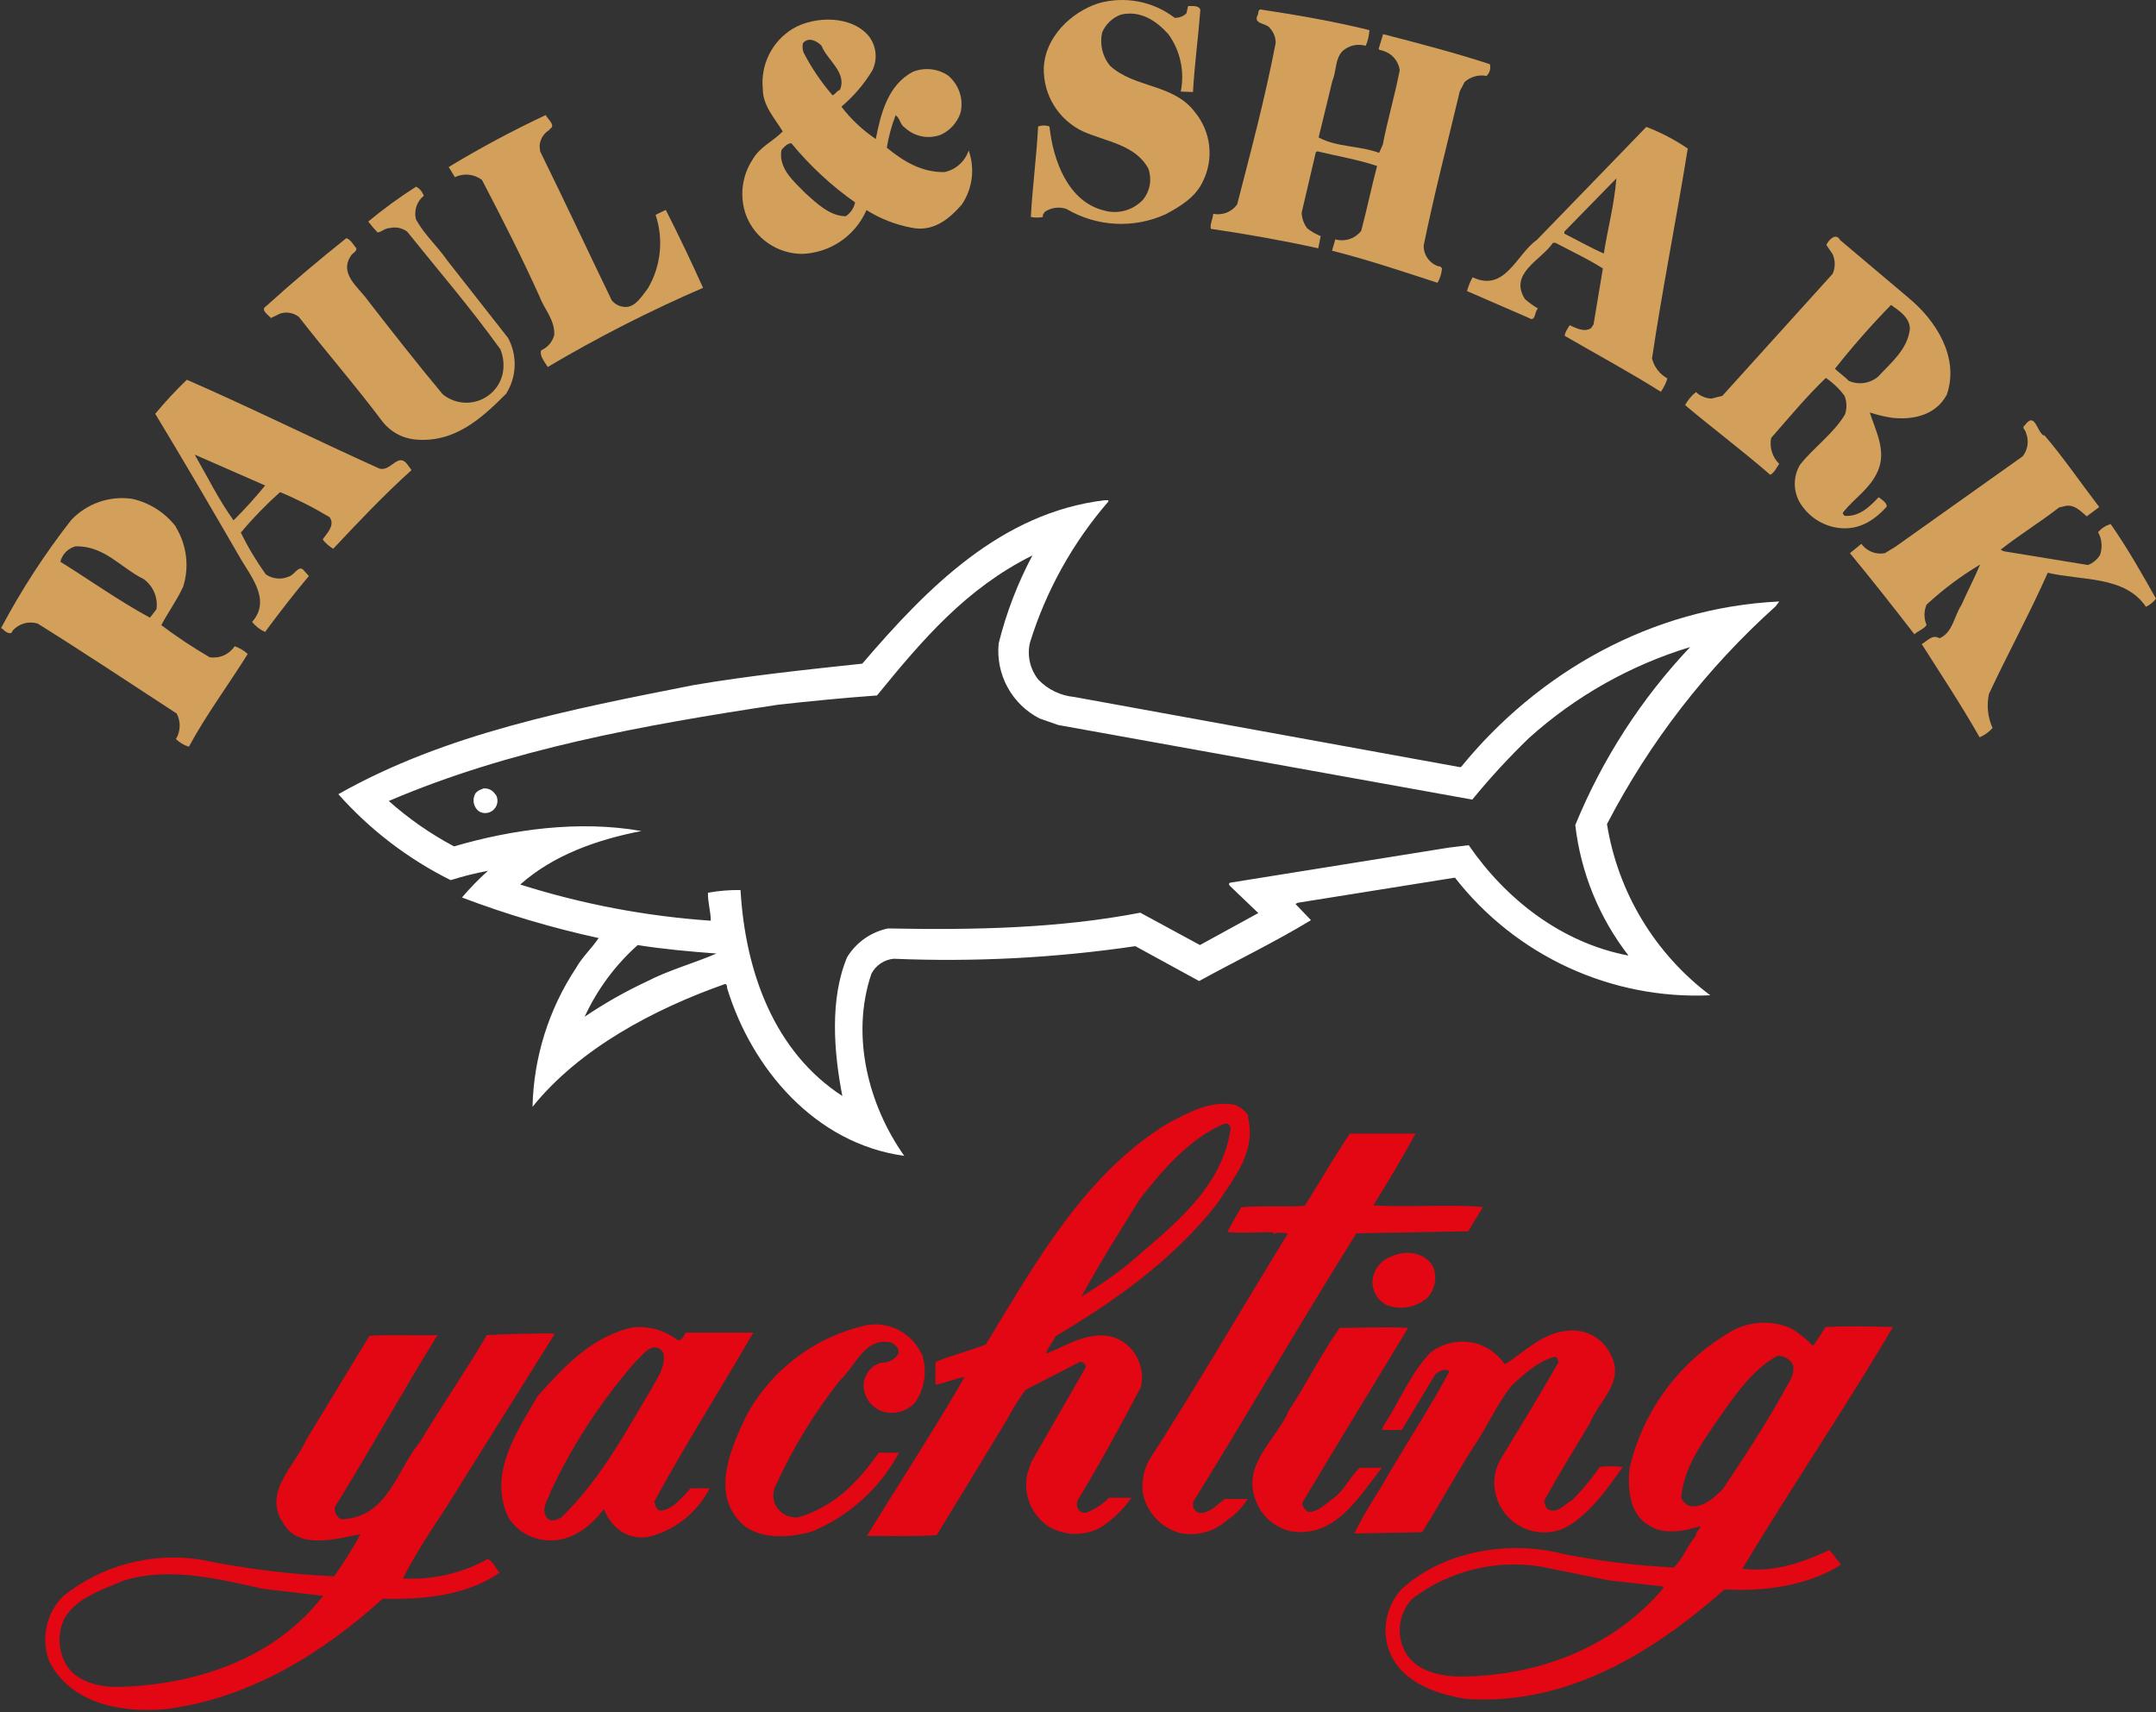 <svg width="267" height="212" viewBox="0 0 267 212" fill="none" xmlns="http://www.w3.org/2000/svg">
<rect x="0" y="0" width="267" height="212" fill="#333333" stroke="none"/>
<path d="M145.474 2.207C145.741 2.217 146.008 2.173 146.258 2.078C146.508 1.983 146.736 1.838 146.928 1.652L147.136 0.752C147.644 0.752 148.545 0.648 148.649 1.248C148.383 4.712 147.933 7.979 147.737 11.397L146.224 11.339C146.476 10.109 146.468 8.841 146.201 7.614C145.935 6.388 145.416 5.23 144.677 4.216C143.176 2.553 141.213 1.248 138.8 1.814C138.287 2.005 137.818 2.298 137.421 2.675C137.025 3.052 136.708 3.505 136.491 4.008C136.329 4.723 136.331 5.465 136.497 6.179C136.663 6.893 136.989 7.56 137.45 8.129C140.509 10.947 145.324 10.335 147.991 13.902C148.954 15.074 149.561 16.497 149.739 18.003C149.917 19.51 149.659 21.036 148.995 22.399C148.094 24.397 146.236 25.517 144.377 26.521C142.425 27.413 140.287 27.819 138.144 27.706C136.001 27.594 133.917 26.965 132.07 25.875C131.628 25.724 131.158 25.676 130.696 25.736C130.233 25.797 129.791 25.962 129.403 26.221C129.31 26.417 129.056 26.567 129.16 26.868C128.665 26.972 128.154 26.972 127.659 26.868C127.867 23.104 128.363 19.432 128.56 15.669C129.013 15.495 129.515 15.495 129.968 15.669C130.419 19.894 132.277 24.963 136.699 26.059C137.557 26.309 138.467 26.316 139.327 26.077C140.188 25.838 140.965 25.364 141.571 24.709C141.994 24.181 142.275 23.554 142.388 22.887C142.501 22.221 142.442 21.536 142.218 20.899C140.659 17.931 136.942 17.527 134.136 16.28C132.652 15.586 131.402 14.475 130.537 13.084C129.672 11.692 129.23 10.079 129.264 8.441C129.403 4.573 132.67 1.514 135.995 0.417C137.605 -0.045 139.301 -0.125 140.947 0.186C142.593 0.497 144.143 1.189 145.474 2.207Z" fill="#D3A05C"/>
<path d="M169.581 3.823C169.54 4.461 169.388 5.086 169.13 5.671C168.637 5.527 168.116 5.51 167.615 5.623C167.114 5.736 166.65 5.975 166.267 6.317C165.32 7.275 165.517 8.788 165.009 9.989L163.3 17.02C165.517 18.232 168.322 18.024 170.793 18.925L171.243 17.92C171.843 14.815 172.744 11.801 173.344 8.684C173.266 8.123 173.026 7.596 172.652 7.17C172.279 6.743 171.789 6.435 171.243 6.283C171.093 6.179 170.839 6.283 170.735 6.04L171.289 4.227C175.757 5.382 180.179 6.537 184.497 7.945C184.572 8.201 184.574 8.473 184.502 8.73C184.431 8.987 184.289 9.219 184.093 9.4C183.614 9.31 183.12 9.33 182.649 9.46C182.179 9.591 181.745 9.826 181.38 10.15L180.78 11.305C179.279 17.632 177.616 24.005 176.311 30.389C176.296 30.947 176.458 31.495 176.773 31.956C177.088 32.416 177.541 32.765 178.066 32.952C178.263 32.952 178.517 33.056 178.574 33.264C178.522 33.883 178.333 34.482 178.02 35.019C173.691 33.61 169.384 32.156 164.962 31.047L165.366 29.639C165.946 29.803 166.562 29.79 167.134 29.6C167.706 29.411 168.209 29.054 168.576 28.577C169.28 25.921 169.835 23.208 170.539 20.553C168.126 19.744 165.62 19.34 163.15 18.74L162.953 18.844L161.199 26.325C161.217 27.038 161.464 27.726 161.903 28.288C162.404 28.683 162.96 29.002 163.554 29.235L163.254 30.747C158.89 29.789 154.468 28.992 149.942 28.334C149.849 27.63 150.196 27.18 150.242 26.475C150.795 26.588 151.369 26.538 151.895 26.334C152.421 26.129 152.877 25.777 153.209 25.321C154.918 18.694 156.673 12.113 157.977 5.336C157.988 4.653 157.736 3.991 157.273 3.489C156.834 2.819 155.114 3.027 155.772 1.826C155.865 1.63 155.772 1.272 156.072 1.168C160.691 1.872 165.159 2.634 169.581 3.731V3.823Z" fill="#D3A05C"/>
<path d="M68.085 16.061C67.723 16.262 67.418 16.552 67.198 16.904C66.978 17.255 66.85 17.656 66.827 18.07L66.884 18.728C69.898 24.858 72.807 31.081 75.763 37.2C75.988 37.473 76.275 37.689 76.601 37.829C76.926 37.97 77.28 38.031 77.633 38.008C78.788 37.904 79.538 36.6 80.242 35.699C81.039 34.338 81.536 32.822 81.699 31.253C81.862 29.684 81.688 28.098 81.189 26.602L82.447 25.99C84.064 29.165 85.622 32.432 87.066 35.642C80.454 38.501 74.03 41.774 67.831 45.444C67.473 44.843 66.769 44.035 67.023 43.377C67.421 43.205 67.773 42.944 68.054 42.614C68.334 42.283 68.534 41.892 68.639 41.472C68.731 39.602 67.381 38.262 66.827 36.738C64.61 31.82 62.151 27.006 59.691 22.284C59.218 21.922 58.653 21.698 58.06 21.637C57.468 21.576 56.869 21.68 56.332 21.937L55.57 20.679C59.458 18.329 63.466 16.183 67.577 14.248C67.831 14.756 68.939 15.599 68.027 16.003L68.085 16.061Z" fill="#D3A05C"/>
<path d="M107.709 4.632C108.126 5.225 108.375 5.921 108.43 6.644C108.485 7.368 108.343 8.092 108.02 8.742C106.996 10.428 105.705 11.937 104.199 13.21C105.392 14.768 106.831 16.121 108.459 17.216C109.071 14.065 109.972 10.485 113.077 8.881C113.781 8.604 114.541 8.501 115.293 8.581C116.045 8.662 116.766 8.923 117.395 9.342C118.06 9.89 118.558 10.613 118.834 11.429C119.109 12.245 119.151 13.122 118.954 13.96C118.756 14.552 118.44 15.098 118.025 15.564C117.611 16.03 117.106 16.408 116.541 16.674C115.791 16.965 114.974 17.04 114.184 16.889C113.394 16.738 112.662 16.367 112.073 15.819C111.473 15.461 111.473 14.665 110.918 14.261C110.412 15.562 110.044 16.912 109.822 18.29C111.784 19.895 114.128 21.396 117.003 21.303C117.683 21.151 118.313 20.825 118.831 20.358C119.348 19.891 119.737 19.298 119.958 18.636C120.352 19.739 120.481 20.918 120.335 22.079C120.188 23.241 119.771 24.351 119.116 25.321C117.557 27.122 115.548 28.785 112.823 28.184C110.865 27.811 108.993 27.075 107.305 26.014C106.624 27.58 105.514 28.922 104.101 29.882C102.689 30.843 101.034 31.383 99.327 31.44C97.827 31.431 96.365 30.972 95.13 30.122C93.895 29.271 92.943 28.07 92.4 26.672C91.984 25.534 91.841 24.315 91.981 23.113C92.122 21.91 92.542 20.756 93.208 19.745C94.108 18.186 95.621 17.586 96.937 16.281C95.967 14.665 94.466 13.118 94.466 11.005C94.32 9.548 94.587 8.079 95.236 6.766C95.885 5.453 96.891 4.35 98.138 3.581C100.897 1.919 105.619 1.873 107.72 4.632H107.709ZM99.431 5.371C99.352 5.757 99.383 6.157 99.523 6.525C100.506 8.418 101.707 10.188 103.102 11.802C103.506 11.64 103.61 11.247 104.014 11.132C104.938 8.996 102.433 7.437 101.74 5.671C101.186 5.071 100.1 4.516 99.431 5.359V5.371ZM96.775 18.59C96.36 20.899 98.426 22.562 99.777 23.959C101.082 25.113 102.744 26.776 104.742 26.776C105.335 26.379 105.749 25.765 105.896 25.067C102.948 22.988 100.292 20.522 97.999 17.736C97.503 17.736 97.052 18.244 96.764 18.59H96.775Z" fill="#D3A05C"/>
<path d="M208.996 18.486C207.599 27.179 205.879 35.711 204.586 44.394C204.718 44.913 204.955 45.401 205.283 45.826C205.611 46.251 206.022 46.604 206.491 46.864C206.309 47.453 206.036 48.01 205.682 48.515C201.769 46.056 197.762 43.897 193.779 41.588C193.779 41.184 194.137 40.688 194.391 40.272C195.188 40.63 196.204 41.184 197.047 40.63L197.347 40.168L198.501 33.241C196.596 32.028 194.587 31.116 192.625 30.066H192.325C190.916 32.178 186.794 33.841 188.861 37.051C189.361 37.482 189.898 37.868 190.466 38.205C190.015 38.54 190.212 39.949 189.311 39.36L181.68 36.046C181.832 35.448 182.065 34.873 182.372 34.337C186.402 36.242 187.799 31.474 190.316 29.719C194.784 25.101 199.402 20.368 203.881 15.715C205.702 16.409 207.434 17.316 209.042 18.416L208.996 18.486ZM200.164 22.099L193.733 28.68V28.934C195.338 29.742 197 30.689 198.617 31.393C199.113 28.23 199.91 25.367 200.164 22.157V22.099Z" fill="#D3A05C"/>
<path d="M52.522 24.212C52.082 24.554 51.752 25.017 51.574 25.545C51.395 26.072 51.376 26.641 51.517 27.179C52.568 29.084 54.127 30.435 55.385 32.248L62.913 41.842C63.492 42.914 63.776 44.121 63.733 45.338C63.69 46.556 63.324 47.74 62.67 48.769C59.553 51.886 56.182 54.957 51.217 54.403C49.712 54.205 48.342 53.431 47.396 52.244C44.129 47.868 40.365 43.55 37.005 39.233C36.681 38.984 36.302 38.817 35.9 38.747C35.498 38.676 35.085 38.704 34.696 38.828L33.541 39.383C33.299 39.036 32.191 38.39 32.941 37.928C36.266 34.915 39.626 32.097 42.893 29.488C43.493 29.696 43.794 30.4 44.14 30.747C44.14 31.243 43.644 31.301 43.436 31.705C41.981 33.91 44.394 35.573 45.502 37.131C48.262 40.699 51.875 45.305 54.831 48.827C55.431 49.316 56.143 49.647 56.904 49.789C57.665 49.931 58.449 49.879 59.185 49.639C59.92 49.399 60.584 48.978 61.114 48.414C61.645 47.85 62.025 47.163 62.22 46.414C62.464 45.358 62.376 44.253 61.966 43.25C58.156 37.974 54.589 33.864 50.421 28.68C50.115 28.453 49.763 28.296 49.39 28.221C49.017 28.145 48.632 28.152 48.262 28.241C47.661 28.241 47.257 28.738 46.761 28.784C46.351 28.356 45.965 27.905 45.606 27.433C47.489 25.872 49.467 24.43 51.529 23.115C51.988 23.359 52.332 23.774 52.487 24.27L52.522 24.212Z" fill="#D3A05C"/>
<path d="M236.382 36.913C239.695 39.626 242.697 44.244 241.092 48.874C239.776 51.333 237.075 52.037 234.315 51.737C233.379 51.596 232.456 51.375 231.556 51.079C232.249 53.296 233.657 55.801 232.56 58.306C231.648 60.465 229.686 61.666 228.289 63.386C228.127 63.583 228.289 63.79 228.485 63.883C230.297 63.987 231.556 62.728 232.653 61.574C233.057 61.874 233.657 62.232 233.657 62.728C232.052 64.529 229.94 65.88 227.134 65.28C226.266 65.088 225.445 64.724 224.721 64.208C223.997 63.692 223.385 63.036 222.92 62.278C222.493 61.562 222.267 60.744 222.267 59.911C222.267 59.078 222.493 58.26 222.92 57.544C224.617 55.397 227.076 53.688 228.485 51.321C228.738 50.569 228.718 49.751 228.427 49.012C227.785 48.151 227.005 47.402 226.118 46.795C223.705 49.105 221.5 51.772 219.341 54.231C219.229 54.806 219.261 55.4 219.434 55.96C219.608 56.52 219.917 57.029 220.334 57.44C219.93 58.006 219.791 58.456 219.237 58.803C215.773 55.789 212.206 53.134 208.685 50.167C209.019 49.541 209.479 48.991 210.035 48.55C210.554 49.045 211.236 49.332 211.952 49.359L213.303 49.012L226.961 33.899C227.126 33.519 227.212 33.108 227.212 32.693C227.212 32.278 227.126 31.867 226.961 31.486L226.176 30.332C226.418 29.778 227.33 28.727 227.885 29.732L236.324 36.855L236.382 36.913ZM234.165 37.779C231.722 40.286 229.41 42.918 227.238 45.664C227.746 46.161 228.496 46.669 228.958 47.165C229.558 47.428 230.221 47.516 230.868 47.418C231.516 47.32 232.123 47.04 232.618 46.611C234.119 44.96 236.232 43.297 236.52 40.746C236.52 39.279 235.123 38.437 234.211 37.779H234.165Z" fill="#D3A05C"/>
<path d="M253.134 53.849C255.501 56.597 257.66 59.772 259.969 62.785L258.422 63.94C257.614 63.236 256.909 62.485 255.859 62.635L254.993 62.843C252.684 64.644 250.132 66.203 247.766 68.061L248.123 68.258L258.572 69.966C259.199 69.727 259.727 69.284 260.073 68.708C260.231 68.249 260.291 67.763 260.25 67.279C260.208 66.796 260.065 66.327 259.83 65.903C260.242 65.424 260.783 65.075 261.389 64.898C263.49 67.911 265.245 71.017 267 74.134C266.669 74.562 266.242 74.906 265.753 75.139C263.144 71.271 257.81 71.929 253.596 70.925C251.345 75.993 248.678 80.865 246.311 85.934C246.007 87.35 246.164 88.827 246.761 90.148C246.316 90.644 245.768 91.038 245.156 91.302C242.905 87.331 240.4 83.555 237.987 79.757C238.679 79.399 239.291 78.487 240.18 79.041C241.843 78.348 241.993 76.282 242.905 74.919C243.655 73.222 244.51 71.606 245.214 69.909C242.839 71.33 240.618 72.994 238.587 74.873C238.415 75.271 238.327 75.699 238.327 76.132C238.327 76.564 238.415 76.993 238.587 77.39C238.241 77.933 237.536 78.094 237.086 78.545C234.477 75.185 231.764 71.721 229.097 68.5L230.505 67.346C230.834 67.793 231.283 68.139 231.8 68.343C232.316 68.547 232.88 68.602 233.426 68.5L234.731 67.704L250.49 56.505C250.81 56.099 251.015 55.616 251.086 55.105C251.157 54.593 251.091 54.072 250.894 53.595C250.894 53.295 250.294 52.937 250.744 52.683C252.049 50.836 252.245 53.595 253.146 53.953L253.134 53.849Z" fill="#D3A05C"/>
<path d="M46.946 58.017C48.4 58.467 49.255 55.996 50.409 57.451L50.963 58.213C47.5 61.33 44.279 64.748 41.265 67.957C40.763 67.656 40.321 67.264 39.961 66.803C40.411 66.11 41.565 65.048 40.815 64.043C38.851 62.857 36.802 61.819 34.684 60.938C32.946 62.489 31.322 64.163 29.824 65.948C30.709 67.762 31.748 69.496 32.929 71.132C33.345 71.416 33.827 71.588 34.328 71.632C34.829 71.677 35.334 71.592 35.793 71.386C36.451 71.225 37.051 69.828 37.651 70.67L38.252 71.328C36.393 73.534 34.534 75.947 32.825 78.256C32.197 77.977 31.646 77.549 31.221 77.009C33.68 74.238 30.921 71.236 29.616 68.869C26.152 62.889 22.781 57.116 19.225 51.239C20.45 49.763 21.756 48.356 23.139 47.025C31.071 50.489 38.956 54.403 46.992 58.028L46.946 58.017ZM24.143 56.354C25.702 59.056 27.111 61.931 28.923 64.436C30.303 63.067 31.61 61.626 32.837 60.118L24.143 56.308V56.354Z" fill="#D3A05C"/>
<path d="M21.788 65.29C22.451 66.38 22.874 67.599 23.029 68.865C23.185 70.131 23.069 71.416 22.689 72.633C21.938 74.296 20.784 75.855 19.976 77.413C21.889 78.853 23.886 80.179 25.956 81.385C26.55 81.48 27.159 81.402 27.709 81.161C28.26 80.919 28.73 80.524 29.062 80.022C29.659 80.23 30.209 80.556 30.678 80.981C28.369 84.698 25.494 88.554 23.393 92.468C22.791 92.283 22.241 91.959 21.788 91.522C22.075 91.047 22.233 90.506 22.25 89.952C22.266 89.398 22.139 88.849 21.881 88.358C16.108 84.594 10.439 80.819 4.666 77.217C4.127 77.051 3.552 77.042 3.008 77.191C2.464 77.341 1.974 77.642 1.595 78.06C1.491 78.152 1.491 78.406 1.295 78.406C0.741 78.406 0.591 78.06 0.141 77.759C2.637 73.057 5.542 68.583 8.823 64.39C9.778 63.381 10.961 62.617 12.273 62.16C13.585 61.704 14.987 61.57 16.362 61.769C18.522 62.25 20.443 63.476 21.788 65.233V65.29ZM9.377 67.646C8.916 67.763 8.495 68.003 8.16 68.341C7.824 68.678 7.587 69.1 7.472 69.562C11.039 71.767 14.595 74.331 18.567 76.489L19.375 75.45C19.477 74.746 19.385 74.027 19.111 73.371C18.837 72.714 18.389 72.144 17.817 71.721C14.953 70.324 12.991 67.6 9.377 67.646Z" fill="#D3A05C"/>
<path d="M154.514 138.212C155.669 142.53 152.852 145.797 150.693 149.099C145.266 156.026 137.993 161.152 130.708 165.47C130.407 166.232 129.703 166.879 129.553 167.641C132.358 166.486 135.984 164.073 139.193 166.232C140.047 166.844 140.702 167.694 141.075 168.675C141.449 169.657 141.525 170.726 141.295 171.751C138.847 176.427 136.284 181.091 133.525 185.675C133.434 185.822 133.378 185.988 133.36 186.159C133.342 186.331 133.363 186.505 133.421 186.668C133.489 186.884 133.633 187.069 133.825 187.189C134.018 187.31 134.247 187.358 134.471 187.326C135.554 186.931 136.533 186.295 137.335 185.467H140.105C139.107 186.929 137.823 188.174 136.33 189.127C135.328 189.684 134.196 189.965 133.05 189.941C131.904 189.916 130.784 189.588 129.807 188.988C128.774 188.293 127.975 187.301 127.515 186.143C127.056 184.985 126.957 183.715 127.232 182.5L127.694 181.091L134.471 169.292C134.471 168.946 134.067 168.541 133.721 168.645L126.99 172.109C126.14 173.296 125.368 174.538 124.681 175.827C121.783 180.606 118.908 185.375 115.999 190.097C113.389 190.293 109.822 190.189 107.363 190.189C111.277 183.77 115.652 177.143 119.462 170.504C118.308 170.712 117.003 171.266 115.849 171.462V168.645C117.811 167.849 120.017 167.295 122.083 166.486C128.202 156.442 134.333 145.347 144.677 139.078C147.137 137.819 149.653 136.307 152.759 136.769C153.562 137.009 154.243 137.546 154.664 138.269L154.514 138.212ZM151.697 139.112C147.391 140.925 144.158 144.689 141.248 148.349C138.697 152.413 136.088 156.592 133.929 160.552C135.88 159.379 137.758 158.088 139.551 156.684C144.827 152.066 151.408 147.298 152.413 139.655C152.309 139.412 152.101 139.008 151.697 139.158V139.112Z" fill="#E30613"/>
<path d="M175.261 140.462C173.69 143.337 171.889 146.339 170.077 149.26C174.556 149.549 178.713 149.098 183.643 149.456L181.83 152.47L167.976 152.724C161.048 163.773 154.594 174.96 147.771 185.963C147.691 186.251 147.726 186.558 147.868 186.821C148.01 187.083 148.249 187.281 148.533 187.371C149.93 187.371 150.738 186.274 151.685 185.616H154.502C153.87 186.661 153.01 187.549 151.985 188.214C151.207 188.931 150.268 189.451 149.248 189.732C148.228 190.013 147.156 190.047 146.12 189.83C144.942 189.509 143.88 188.856 143.062 187.95C142.243 187.043 141.702 185.921 141.502 184.716C141.389 183.397 141.649 182.073 142.252 180.894C148.233 171.6 153.798 162.006 159.478 152.77C158.905 152.602 158.296 152.602 157.723 152.77L157.573 152.574C155.761 152.574 153.959 152.724 151.997 152.574C152.493 151.523 153.151 150.518 153.705 149.503C155.957 149.26 159.282 149.503 161.591 149.306C163.438 146.351 165.205 143.291 167.167 140.37C169.823 140.37 172.524 140.37 175.249 140.37L175.261 140.462Z" fill="#E30613"/>
<path d="M177.57 157.086C177.764 157.695 177.797 158.344 177.665 158.969C177.534 159.595 177.242 160.175 176.819 160.654C176.142 161.265 175.31 161.677 174.414 161.847C173.518 162.016 172.593 161.935 171.74 161.612C171.16 161.323 170.682 160.865 170.368 160.298C170.055 159.731 169.921 159.082 169.985 158.437C170.08 157.772 170.361 157.146 170.796 156.634C171.231 156.121 171.802 155.742 172.444 155.539C174.153 154.731 176.762 155.124 177.57 157.086Z" fill="#E30613"/>
<path d="M114.186 167.686C114.512 168.679 114.605 169.733 114.459 170.768C114.313 171.803 113.931 172.791 113.343 173.654C112.826 174.234 112.147 174.645 111.393 174.835C110.64 175.024 109.847 174.983 109.117 174.717C108.437 174.442 107.861 173.959 107.473 173.337C107.085 172.714 106.905 171.985 106.958 171.253C107.035 170.678 107.275 170.136 107.649 169.692C108.024 169.248 108.517 168.921 109.071 168.748C109.492 168.774 109.913 168.69 110.292 168.503C110.67 168.317 110.994 168.035 111.23 167.686C111.473 166.935 110.826 166.531 110.376 166.242C107.062 165.538 106.092 169.002 104.003 170.953C100.864 174.924 98.213 179.258 96.106 183.861C95.861 184.304 95.743 184.806 95.768 185.312C95.793 185.818 95.957 186.307 96.244 186.724C96.543 187.14 96.948 187.466 97.418 187.67C97.888 187.873 98.404 187.945 98.911 187.878C103.298 186.562 106.254 183.56 108.817 179.889H111.334C108.982 184.279 105.184 187.721 100.585 189.633C97.664 190.488 93.658 190.73 91.545 188.329C88.082 184.565 90.633 179.092 92.446 175.271C93.994 172.434 96.136 169.964 98.727 168.031C101.317 166.098 104.294 164.748 107.455 164.072C108.809 163.864 110.194 164.104 111.399 164.757C112.604 165.409 113.562 166.438 114.128 167.686H114.186Z" fill="#E30613"/>
<path d="M174.349 164.477C170.031 171.647 165.563 178.886 161.349 185.963C161.095 186.61 161.695 186.922 161.995 187.233C163.3 187.233 164.154 186.217 165.216 185.467C166.521 184.462 167.167 182.904 168.38 181.749H171.139C168.276 185.363 165.366 190.443 159.94 189.635C158.912 189.421 157.957 188.943 157.171 188.246C156.385 187.549 155.795 186.659 155.46 185.663C153.821 181.253 158.139 178.182 159.64 174.626C161.856 171.255 163.6 167.699 165.909 164.431C169.026 164.431 171.497 164.27 174.349 164.431V164.477Z" fill="#E30613"/>
<path d="M199.414 167.64C201.365 171 198.005 173.471 196.897 176.218C194.992 179.44 192.983 182.603 191.228 185.859C191.32 186.217 191.378 186.667 191.678 186.875C192.833 187.567 193.883 186.17 194.738 185.72C195.985 184.473 197.113 183.112 198.109 181.656C199.056 181.535 200.014 181.535 200.961 181.656C199.056 184.369 196.897 187.429 194.034 189.08C193.172 189.522 192.218 189.754 191.249 189.758C190.281 189.762 189.325 189.539 188.459 189.105C187.593 188.67 186.842 188.039 186.266 187.26C185.69 186.482 185.306 185.578 185.144 184.623C184.905 183.297 185.138 181.929 185.802 180.756C188.307 176.622 190.72 172.674 193.029 168.645C192.879 168.448 192.937 168.056 192.579 167.998C190.466 168.552 189.011 169.961 187.303 171.462C185.34 173.875 184.243 176.622 182.43 179.243C180.225 182.707 178.309 186.274 176.104 189.738L167.722 189.888C169.015 187.186 170.677 184.866 172.132 182.257C174.603 178.089 177.154 174.175 179.475 169.857C179.267 169.499 178.667 169.649 178.413 169.753L177.766 170.146L173.598 177.073H171.185L171.289 176.622C173.298 173.609 174.649 170.088 177.154 167.479C177.982 166.849 178.948 166.426 179.972 166.243C180.995 166.06 182.048 166.124 183.042 166.428C184.386 166.888 185.547 167.766 186.356 168.933C188.861 167.432 191.066 164.869 194.495 164.765C195.525 164.706 196.548 164.957 197.434 165.486C198.319 166.015 199.025 166.798 199.46 167.733L199.414 167.64Z" fill="#E30613"/>
<path d="M84.064 165.978C84.364 165.978 84.768 165.377 84.918 165.019C87.677 165.019 90.841 165.019 93.288 165.019C89.224 172.05 84.918 178.793 81.039 185.916C81.143 186.274 81.189 186.875 81.697 187.071C83.198 187.071 84.606 185.305 85.518 184.3H87.885C87.152 185.741 86.126 187.012 84.874 188.034C83.621 189.056 82.17 189.805 80.612 190.234C79.867 190.427 79.087 190.431 78.341 190.245C77.595 190.06 76.907 189.691 76.34 189.172C75.653 188.53 75.12 187.741 74.781 186.863C73.222 188.93 70.821 190.973 67.704 190.731C66.738 190.67 65.801 190.378 64.971 189.88C64.141 189.381 63.443 188.691 62.936 187.868C60.419 182.453 64.032 177.269 66.596 172.859C69.863 169.233 73.326 165.423 78.441 164.361C80.448 164.182 82.447 164.777 84.029 166.024L84.064 165.978ZM81.547 166.936C80.392 166.486 79.538 167.883 78.776 168.541C74.5 173.401 70.936 178.843 68.189 184.704C67.888 185.697 66.826 187.013 67.842 188.064C68.293 188.514 68.997 188.156 69.447 187.96C74.319 183.284 77.333 177.569 80.692 171.947C81.443 170.538 82.493 169.176 82.147 167.525C82.012 167.268 81.803 167.059 81.547 166.924V166.936Z" fill="#E30613"/>
<path d="M224.525 166.635C225.079 165.977 225.518 165.123 226.084 164.326C228.843 164.176 231.602 164.268 234.419 164.326C228.485 174.417 221.72 184.357 215.774 194.252C219.745 194.76 223.267 193.455 226.58 191.943L227.989 193.755C223.925 196.365 218.394 197.115 213.569 196.815C204.979 204.4 194.288 211.235 181.588 210.381C177.57 209.769 172.998 208.072 171.844 203.8C171.517 202.586 171.502 201.309 171.801 200.088C172.099 198.867 172.702 197.741 173.552 196.815C178.575 192.139 186.749 190.638 193.641 192.439C198.148 193.324 202.712 193.879 207.299 194.102C208.454 192.947 208.997 191.342 210.047 190.13C209.909 189.68 210.555 189.483 210.555 188.976C208.696 189.587 205.937 190.13 204.136 188.837C201.769 187.475 201.515 184.161 201.827 181.748C202.618 178.349 204.078 175.142 206.122 172.314C208.166 169.485 210.752 167.092 213.73 165.273C214.907 164.457 216.275 163.96 217.701 163.828C219.127 163.697 220.563 163.936 221.87 164.522C222.825 165.118 223.705 165.828 224.49 166.635H224.525ZM220.149 167.882C216.847 169.649 214.573 173.216 212.472 176.172C210.555 178.989 208.5 181.944 208.2 185.408C208.292 185.904 208.743 186.17 209.054 186.424C210.809 186.92 212.218 185.454 213.315 184.45C215.889 180.64 218.394 176.772 220.704 172.708C221.2 171.554 222.308 170.549 222.054 169.048C221.883 168.692 221.611 168.393 221.273 168.189C220.935 167.984 220.545 167.881 220.149 167.894V167.882ZM190.824 193.998C188.04 193.544 185.192 193.663 182.455 194.346C179.718 195.028 177.148 196.261 174.903 197.969C174.174 198.739 173.674 199.697 173.46 200.735C173.246 201.773 173.326 202.851 173.691 203.846C174.753 206.755 177.963 207.61 181.034 207.61C190.766 207.506 199.957 203.846 205.983 196.665V196.457L199.31 195.706L190.824 193.998Z" fill="#E30613"/>
<path d="M68.639 165.273L57.186 183.561C54.935 187.371 51.91 191.389 49.913 195.464C53.568 195.663 57.206 194.826 60.407 193.051C61.111 193.351 61.354 194.206 61.862 194.76C57.844 197.519 52.626 198.108 47.396 197.97C40.018 204.654 31.024 210.277 20.634 211.628C14.999 212.182 8.73 210.924 6.121 205.751C5.577 204.362 5.459 202.842 5.779 201.385C6.1 199.928 6.846 198.599 7.922 197.566C10.261 195.725 12.951 194.379 15.827 193.611C18.703 192.843 21.706 192.668 24.651 193.097C30.161 194.232 35.75 194.935 41.369 195.199C42.57 193.532 43.661 191.789 44.636 189.98C41.623 190.546 37.005 191.943 35.088 188.629C32.479 184.808 36.497 181.552 37.905 178.331L45.745 165.423C48.296 165.227 51.263 165.423 54.173 165.331C49.855 172.316 45.941 179.393 41.473 186.609C41.419 186.915 41.468 187.231 41.612 187.507C41.756 187.782 41.987 188.003 42.27 188.133C48.042 187.925 49.047 182.152 52.06 178.481C54.727 174.025 57.694 169.753 60.292 165.331C63.017 165.169 65.868 165.123 68.535 165.123L68.685 165.273H68.639ZM32.283 196.665C26.96 195.51 20.934 193.998 15.357 195.707C12.702 196.861 9.585 197.773 8.026 200.325C7.614 201.14 7.39 202.038 7.372 202.951C7.354 203.865 7.542 204.77 7.922 205.601C9.077 208.257 12.344 209.065 15.357 208.868C25.055 208.464 34.292 205.047 40.018 197.612L32.283 196.711V196.665Z" fill="#E30613"/>
<path d="M137.242 62.127C132.846 67.209 129.548 73.144 127.555 79.561C127.365 80.359 127.361 81.191 127.543 81.992C127.726 82.792 128.089 83.541 128.606 84.179C129.776 85.39 131.34 86.143 133.016 86.303L180.733 94.985H180.929C190.477 83.267 204.493 75.243 220.345 74.481L219.895 75.081C211.365 82.739 204.289 91.876 199.009 102.051C200.368 110.506 204.954 118.105 211.801 123.248C205.75 123.522 199.721 122.341 194.219 119.806C188.718 117.271 183.903 113.456 180.179 108.678L160.69 111.795L160.436 111.945L162.353 113.943C157.873 116.667 153.059 118.976 148.498 121.482L140.601 117.164C130.697 118.621 120.678 119.143 110.676 118.722C110.097 118.776 109.54 118.974 109.058 119.299C108.576 119.624 108.183 120.065 107.916 120.581C105.307 128.27 107.57 136.895 111.98 143.129C100.989 141.628 93.104 132.381 90.044 122.348C90.044 122.14 90.044 121.897 89.79 121.851C80.958 124.957 71.722 129.875 65.949 137.057C66.086 130.937 67.951 124.982 71.329 119.877C72.079 118.526 73.338 117.372 74.135 116.159C68.377 114.905 62.719 113.226 57.209 111.137C58.205 109.963 59.282 108.86 60.43 107.835C58.868 108.122 57.325 108.508 55.812 108.99C50.537 106.363 45.814 102.75 41.9 98.345C55.2 90.817 70.625 87.85 85.888 84.837C92.665 83.682 99.742 82.932 106.785 82.181C114.867 72.737 123.999 63.489 136.803 61.942H137.253V62.139L137.242 62.127ZM127.809 68.8C119.658 72.876 114.336 79.099 108.609 86.118C104.499 86.419 100.285 86.823 96.313 87.273C79.63 89.801 63.166 92.757 48.146 99.188C50.607 101.376 53.32 103.264 56.228 104.81C63.409 102.709 71.652 101.543 79.434 102.905C73.961 103.968 68.535 105.872 64.425 109.532C72.085 111.959 80.007 113.462 88.024 114.012C88.024 112.857 87.631 111.703 87.677 110.548C89.006 110.307 90.356 110.195 91.707 110.214C92.295 120.339 95.874 130.233 104.314 135.717C103.252 130.233 102.744 123.71 104.903 118.538C105.458 117.628 106.195 116.841 107.067 116.228C107.939 115.614 108.927 115.186 109.971 114.97C120.524 115.178 131.111 114.97 141.213 113.019L148.602 117.025L155.83 113.065L152.366 109.752C152.262 109.648 152.054 109.405 152.366 109.301L179.428 104.96L181.887 104.66C186.506 111.391 193.433 116.771 201.676 118.33C198.041 113.647 195.761 108.056 195.084 102.166C198.426 94.006 203.248 86.533 209.308 80.126C201.913 82.372 195.103 86.215 189.357 91.383C186.867 93.788 184.519 96.336 182.326 99.014L131.053 89.778L128.744 88.97C127.061 88.109 125.678 86.76 124.773 85.1C123.869 83.44 123.487 81.545 123.676 79.665C124.618 75.887 126.017 72.239 127.844 68.8H127.809ZM78.937 117.06C76.178 119.53 73.954 122.54 72.403 125.904C74.847 124.249 77.418 122.789 80.092 121.54C82.805 120.131 86.073 119.23 88.728 118.076C85.461 117.833 82.147 117.533 78.937 117.025V117.06Z" fill="white"/>
<path d="M61.401 98.391C61.569 98.679 61.638 99.015 61.597 99.346C61.556 99.678 61.407 99.986 61.174 100.225C60.941 100.464 60.635 100.619 60.305 100.667C59.974 100.716 59.637 100.654 59.345 100.492C59.047 100.276 58.827 99.969 58.719 99.617C58.611 99.265 58.62 98.888 58.745 98.541C58.895 97.975 59.495 97.779 59.9 97.629C60.189 97.608 60.478 97.668 60.736 97.803C60.992 97.938 61.207 98.141 61.354 98.391H61.401Z" fill="white"/>
</svg>
